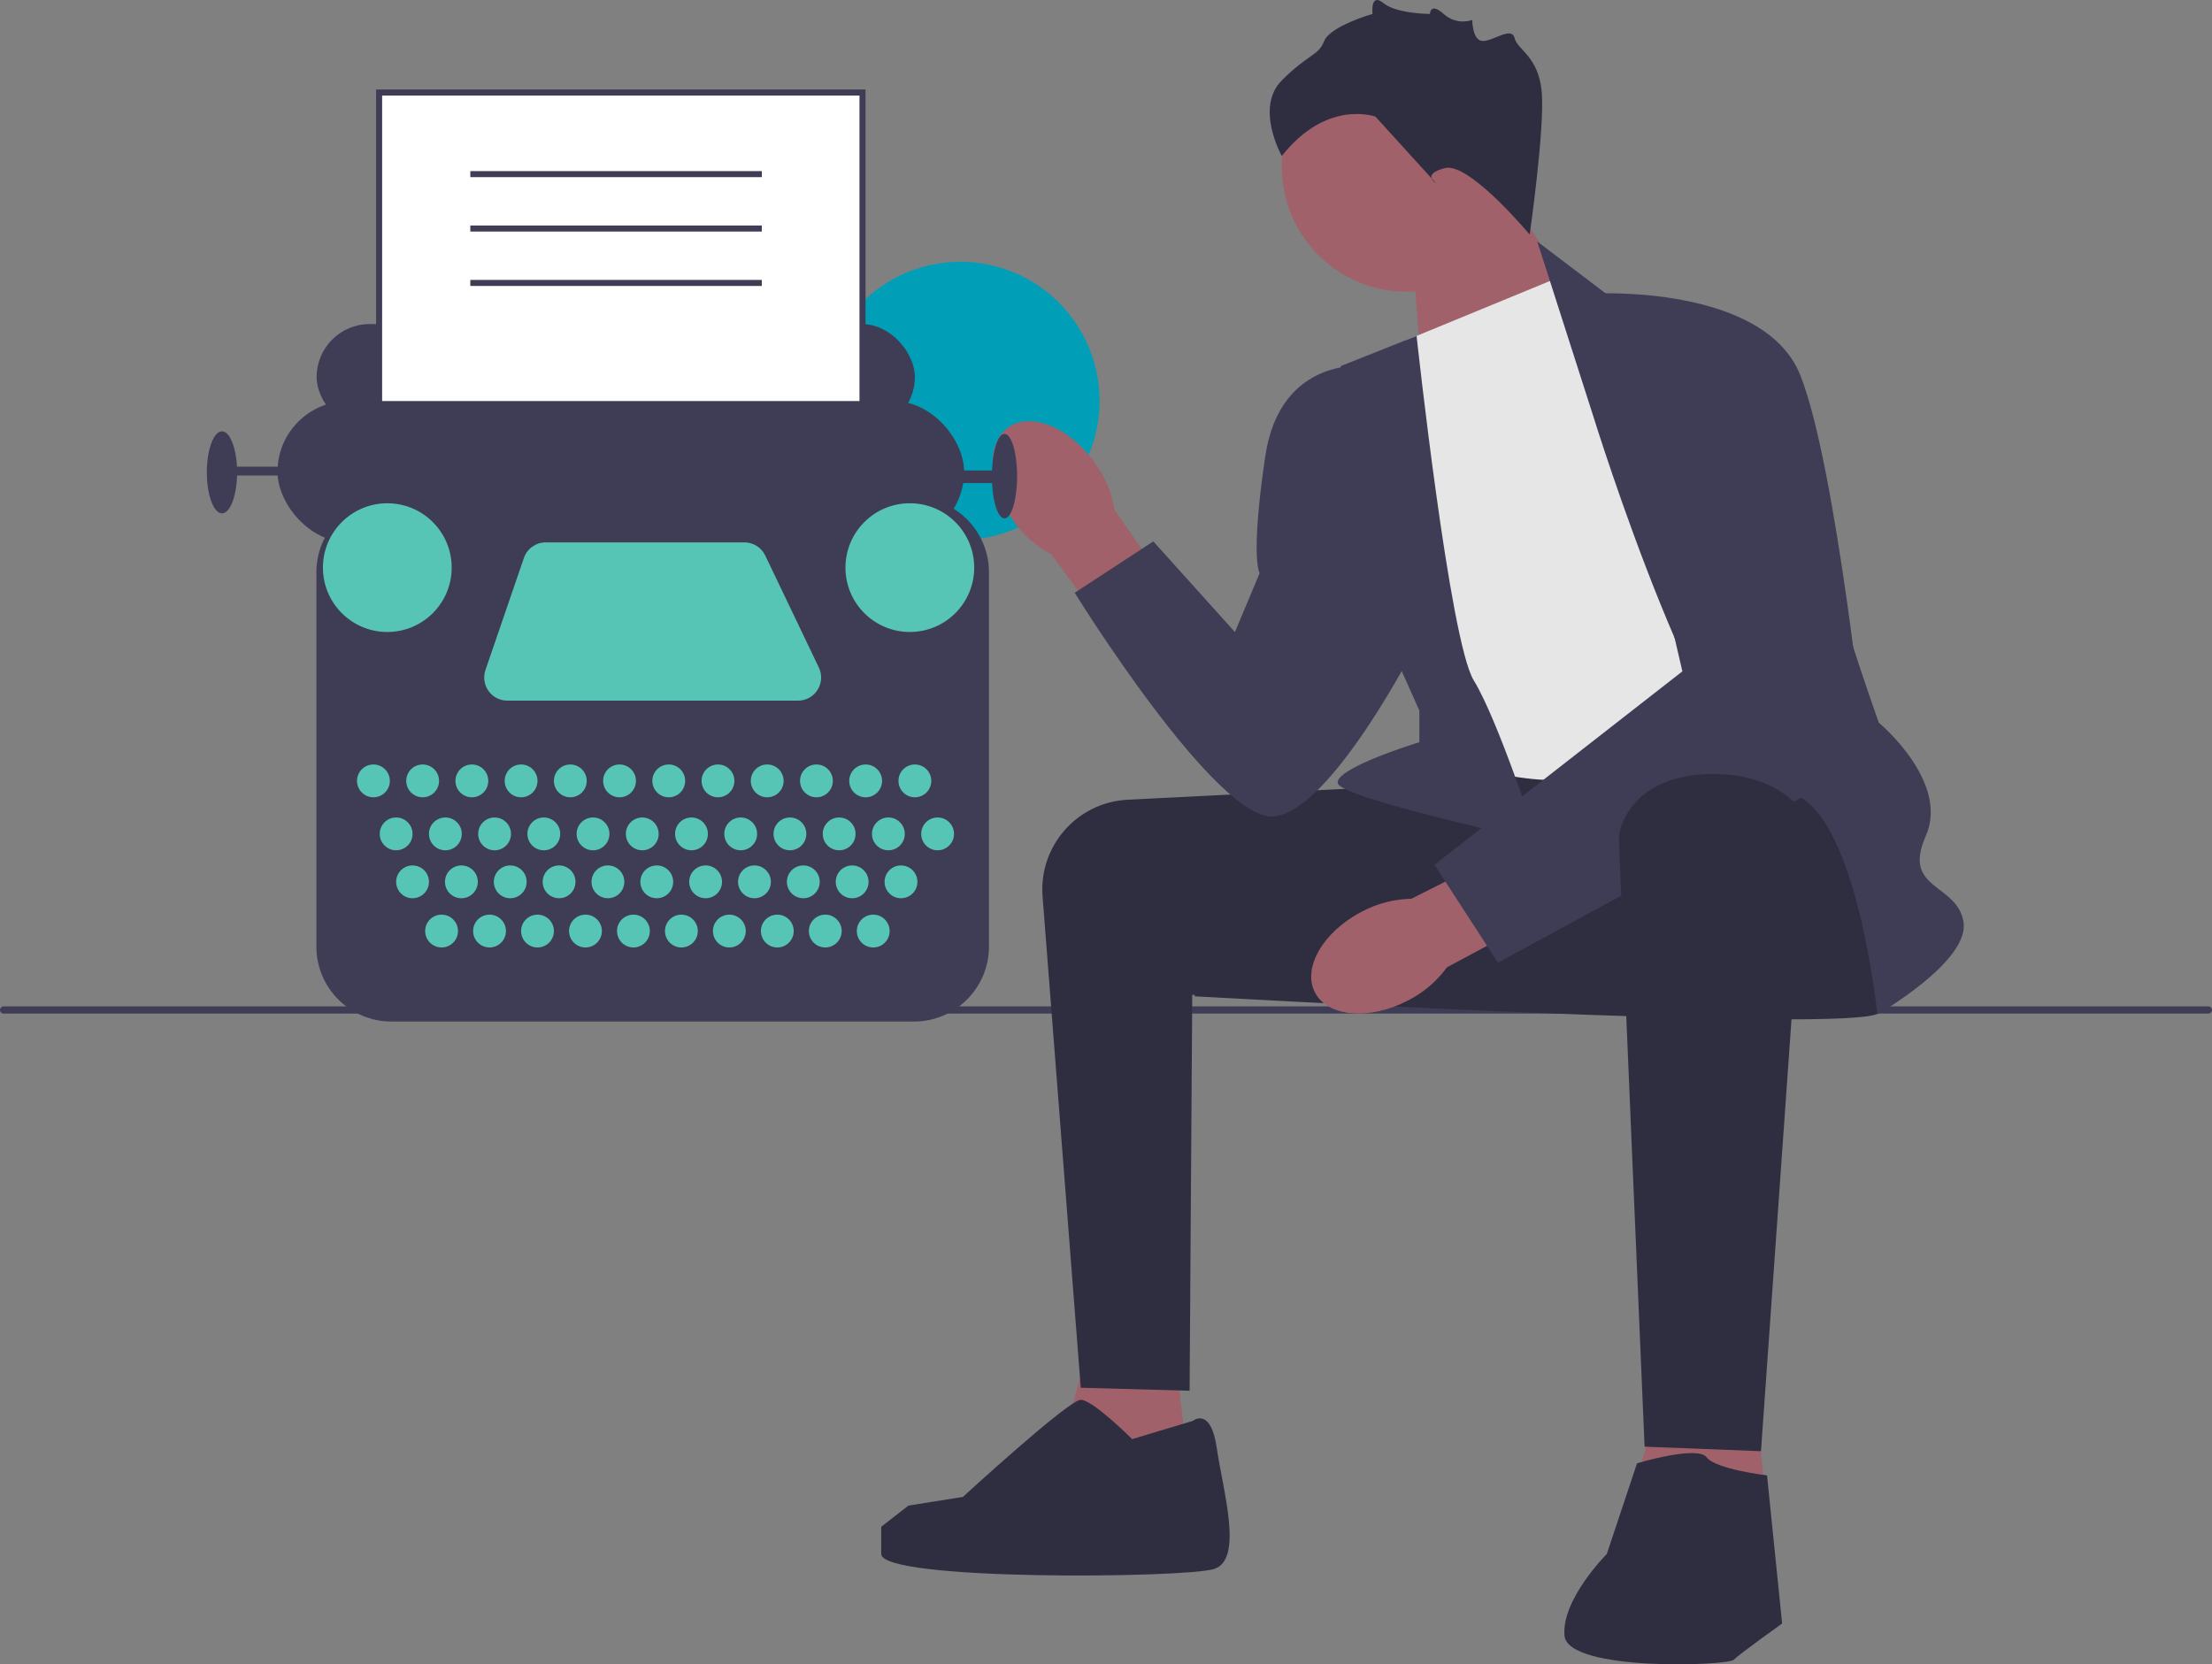 <svg xmlns="http://www.w3.org/2000/svg" width="731.67" height="550.618" viewBox="0 0 731.67 550.618"
xmlns:xlink="http://www.w3.org/1999/xlink"><rect x="0" y="0" width="731.67" height="550.618" fill="#808080" stroke="none"/><circle cx="317.682" cy="132.627" r="46.021" fill="#009FB7"/><g>
<path d="M0,334.134c0,.66,.53,1.19,1.19,1.19H730.48c.66,0,1.19-.53,1.19-1.19,0-.66-.53-1.19-1.19-1.19H1.19c-.66,0-1.19,.53-1.19,1.19Z" fill="#3f3d56"/><g>
<polygon points="466.985 81.606 470.811 130.557 526.268 107.393 494.985 57.606 466.985 81.606" fill="#a0616a"/><circle cx="465.323" cy="55.181" r="41.339" fill="#a0616a"/>
<polygon points="387.985 440.606 394.985 503.393 345.985 496.606 361.985 438.606 387.985 440.606" fill="#a0616a"/><polygon points="578.985 449.606 585.985 512.393 536.985 505.606 552.985 447.606 578.985 449.606" fill="#a0616a"/><path d="M462.485,260.106c-.669,0-54.146,2.685-89.477,4.463-16.723,.841-29.452,15.315-28.155,32.009l12.632,162.528,36,1,.878-131,71.122,4-3-73Z" fill="#2f2e41"/><path d="M619.485,259.106s9,69,2,76c-7,7-226.5-5.5-226.5-5.5,0,0,48.154-69.537,56.827-71.519,8.673-1.981,146.673-8.981,146.673-8.981l21,10Z" fill="#2f2e41"/><path id="uuid-395a52e4-5c72-4314-a9bf-6720c6920e4c-125" d="M335.127,172.233c-8.359-11.691-9.103-25.48-1.662-30.799,7.441-5.319,20.247-.152,28.607,11.544,3.404,4.626,5.65,10,6.551,15.673l34.792,49.981-19.8,13.708-35.775-48.834c-5.078-2.688-9.437-6.554-12.714-11.273Z" fill="#a0616a"/><path id="uuid-2bcb0f29-4cb0-4836-b3e1-c42200070018-126" d="M465.674,331.017c-12.747,6.638-26.505,5.441-30.727-2.672-4.223-8.113,2.688-20.068,15.44-26.706,5.058-2.722,10.694-4.192,16.436-4.289l54.365-27.441,10.797,21.526-53.367,28.575c-3.374,4.65-7.812,8.425-12.944,11.008Z" fill="#a0616a"/><path d="M464.985,112.606l51-21,96,148s-67,15-90,18c-23,3-49-9-49-9l-8-136Z" fill="#e6e6e6"/><path d="M526.985,137.606l-18.5-57.709,24,18.209s68,45,68,64c0,19,21,77,21,77,0,0,23.5,19.5,15.5,37.5-8,18,10.5,15.5,12.5,28.5,2,13-28.5,30.5-28.5,30.5,0,0-7.5-73.5-31.5-73.5-24,0-62.5-124.5-62.5-124.5Z" fill="#3f3d56"/><path d="M468.568,111.13l-25.084,9.976s4,70,8,76,18,38,18,38v10.429s-28,8.571-27,13.571c1,5,66,19,66,19,0,0-13-40-21-53-8-13-18.916-113.976-18.916-113.976Z" fill="#3f3d56"/><path d="M527.485,97.106s56-3,68,27c12,30,22,128,22,128l-122,66.374-21-32.374,82-64-29-125Z" fill="#3f3d56"/><path d="M452.485,121.106s-29-4-34,30-1.823,38.5-1.823,38.5l-8.177,19.5-27-30-26,17s47,76,66,74c19-2,47-57,47-57l-16-92Z" fill="#3f3d56"/><path d="M597.323,270.145l-14.839,209.961-38.5-1.5s-8.5-198.5-8.5-201.5c0-3,4-20,29-21,25-1,32.839,14.039,32.839,14.039Z" fill="#2f2e41"/><path d="M541.485,484.106s20-6,23-2c3,4,20,6,20,6l5,49s-14,10-16,12-55,4-56-8c-1-12,14-27,14-27l10-30Z" fill="#2f2e41"/><path d="M394.485,470.106s6-5,8,9c2,14,9,37-1,40-10,3-110,4-110-5v-9l9-7,18.004-2.869s34.996-32.131,38.996-32.131c4,0,17,13,17,13l20-6Z" fill="#2f2e41"/><path d="M505.985,77.606s-20-24-28-22-3,5-3,5l-20-22s-16-6-31,13c0,0-9-16,0-25,9-9,12-8,14-13,2-5,16-9,16-9,0,0-.803-7.197,3.598-3.598s15.394,3.598,15.394,3.598c0,0,.063-4,4.535,0s9.472,2,9.472,2c0,0,0,6.921,3.5,6.961,3.5,.039,9.5-4.961,10.5-.961s8,6,9,18-4,47-4,47Z" fill="#2f2e41"/></g></g><g><rect x="104.731" y="107.214" width="197.887" height="35.069" rx="17.534" ry="17.534" fill="#3f3d56"/><rect x="125.397" y="30.606" width="159.896" height="175.343" fill="#fff"/><path d="M286.293,206.949H124.397V29.606h161.896V206.949Zm-159.896-2h157.896V31.606H126.397V204.949Z" fill="#3f3d56"/><rect x="91.789" y="132.681" width="227.111" height="46.758" rx="23.379" ry="23.379" fill="#3f3d56"/><ellipse cx="332.26" cy="157.521" rx="4.175" ry="13.986" fill="#3f3d56"/><ellipse cx="73.42" cy="156.269" rx="5.01" ry="13.568" fill="#3f3d56"/><rect x="74.672" y="154.39" width="28.806" height="2.922" fill="#3f3d56"/><rect x="306.376" y="155.642" width="23.379" height="4.175" fill="#3f3d56"/><path d="M302.334,337.957H129.439c-13.669,0-24.79-11.121-24.79-24.79v-123.841c0-13.669,11.121-24.79,24.79-24.79h172.896c13.669,0,24.789,11.121,24.789,24.79v123.841c0,13.669-11.12,24.79-24.789,24.79Z" fill="#3f3d56"/><circle cx="123.518" cy="258.343" r="5.427" fill="#57c5b6"/><circle cx="131.033" cy="275.878" r="5.427" fill="#57c5b6"/><circle cx="136.46" cy="291.742" r="5.427" fill="#57c5b6"/><circle cx="146.062" cy="308.024" r="5.427" fill="#57c5b6"/><circle cx="161.926" cy="308.024" r="5.427" fill="#57c5b6"/><circle cx="177.791" cy="308.024" r="5.427" fill="#57c5b6"/><circle cx="193.655" cy="308.024" r="5.427" fill="#57c5b6"/><circle cx="209.52" cy="308.024" r="5.427" fill="#57c5b6"/><circle cx="225.384" cy="308.024" r="5.427" fill="#57c5b6"/><circle cx="241.248" cy="308.024" r="5.427" fill="#57c5b6"/><circle cx="257.113" cy="308.024" r="5.427" fill="#57c5b6"/><circle cx="272.977" cy="308.024" r="5.427" fill="#57c5b6"/><circle cx="288.841" cy="308.024" r="5.427" fill="#57c5b6"/><circle cx="152.617" cy="291.742" r="5.427" fill="#57c5b6"/><circle cx="168.773" cy="291.742" r="5.427" fill="#57c5b6"/><circle cx="184.93" cy="291.742" r="5.427" fill="#57c5b6"/><circle cx="201.086" cy="291.742" r="5.427" fill="#57c5b6"/><circle cx="217.243" cy="291.742" r="5.427" fill="#57c5b6"/><circle cx="233.4" cy="291.742" r="5.427" fill="#57c5b6"/><circle cx="249.556" cy="291.742" r="5.427" fill="#57c5b6"/><circle cx="265.713" cy="291.742" r="5.427" fill="#57c5b6"/><circle cx="281.869" cy="291.742" r="5.427" fill="#57c5b6"/><circle cx="298.026" cy="291.742" r="5.427" fill="#57c5b6"/><circle cx="147.314" cy="275.878" r="5.427" fill="#57c5b6"/><circle cx="163.596" cy="275.878" r="5.427" fill="#57c5b6"/><circle cx="179.878" cy="275.878" r="5.427" fill="#57c5b6"/><circle cx="196.16" cy="275.878" r="5.427" fill="#57c5b6"/><circle cx="212.442" cy="275.878" r="5.427" fill="#57c5b6"/><circle cx="228.724" cy="275.878" r="5.427" fill="#57c5b6"/><circle cx="245.006" cy="275.878" r="5.427" fill="#57c5b6"/><circle cx="261.287" cy="275.878" r="5.427" fill="#57c5b6"/><circle cx="277.569" cy="275.878" r="5.427" fill="#57c5b6"/><circle cx="293.851" cy="275.878" r="5.427" fill="#57c5b6"/><circle cx="310.133" cy="275.878" r="5.427" fill="#57c5b6"/><circle cx="139.8" cy="258.343" r="5.427" fill="#57c5b6"/><circle cx="156.082" cy="258.343" r="5.427" fill="#57c5b6"/><circle cx="172.363" cy="258.343" r="5.427" fill="#57c5b6"/><circle cx="188.645" cy="258.343" r="5.427" fill="#57c5b6"/><circle cx="204.927" cy="258.343" r="5.427" fill="#57c5b6"/><circle cx="221.209" cy="258.343" r="5.427" fill="#57c5b6"/><circle cx="237.491" cy="258.343" r="5.427" fill="#57c5b6"/><circle cx="253.773" cy="258.343" r="5.427" fill="#57c5b6"/><circle cx="270.055" cy="258.343" r="5.427" fill="#57c5b6"/><circle cx="286.336" cy="258.343" r="5.427" fill="#57c5b6"/><circle cx="302.618" cy="258.343" r="5.427" fill="#57c5b6"/><circle cx="128.11" cy="187.789" r="21.292" fill="#57c5b6"/><circle cx="300.948" cy="187.789" r="21.292" fill="#57c5b6"/><path d="M180.522,179.439h65.701c2.945,0,5.628,1.691,6.899,4.347l17.731,37.06c2.429,5.076-1.272,10.948-6.899,10.948h-96.139c-5.248,0-8.936-5.164-7.234-10.128l12.707-37.06c1.06-3.091,3.967-5.167,7.234-5.167Z" fill="#57c5b6"/></g><rect x="155.568" y="56.606" width="96.417" height="2" fill="#3f3d56"/><rect x="155.568" y="74.606" width="96.417" height="2" fill="#3f3d56"/><rect x="155.568" y="92.606" width="96.417" height="2" fill="#3f3d56"/></svg>
